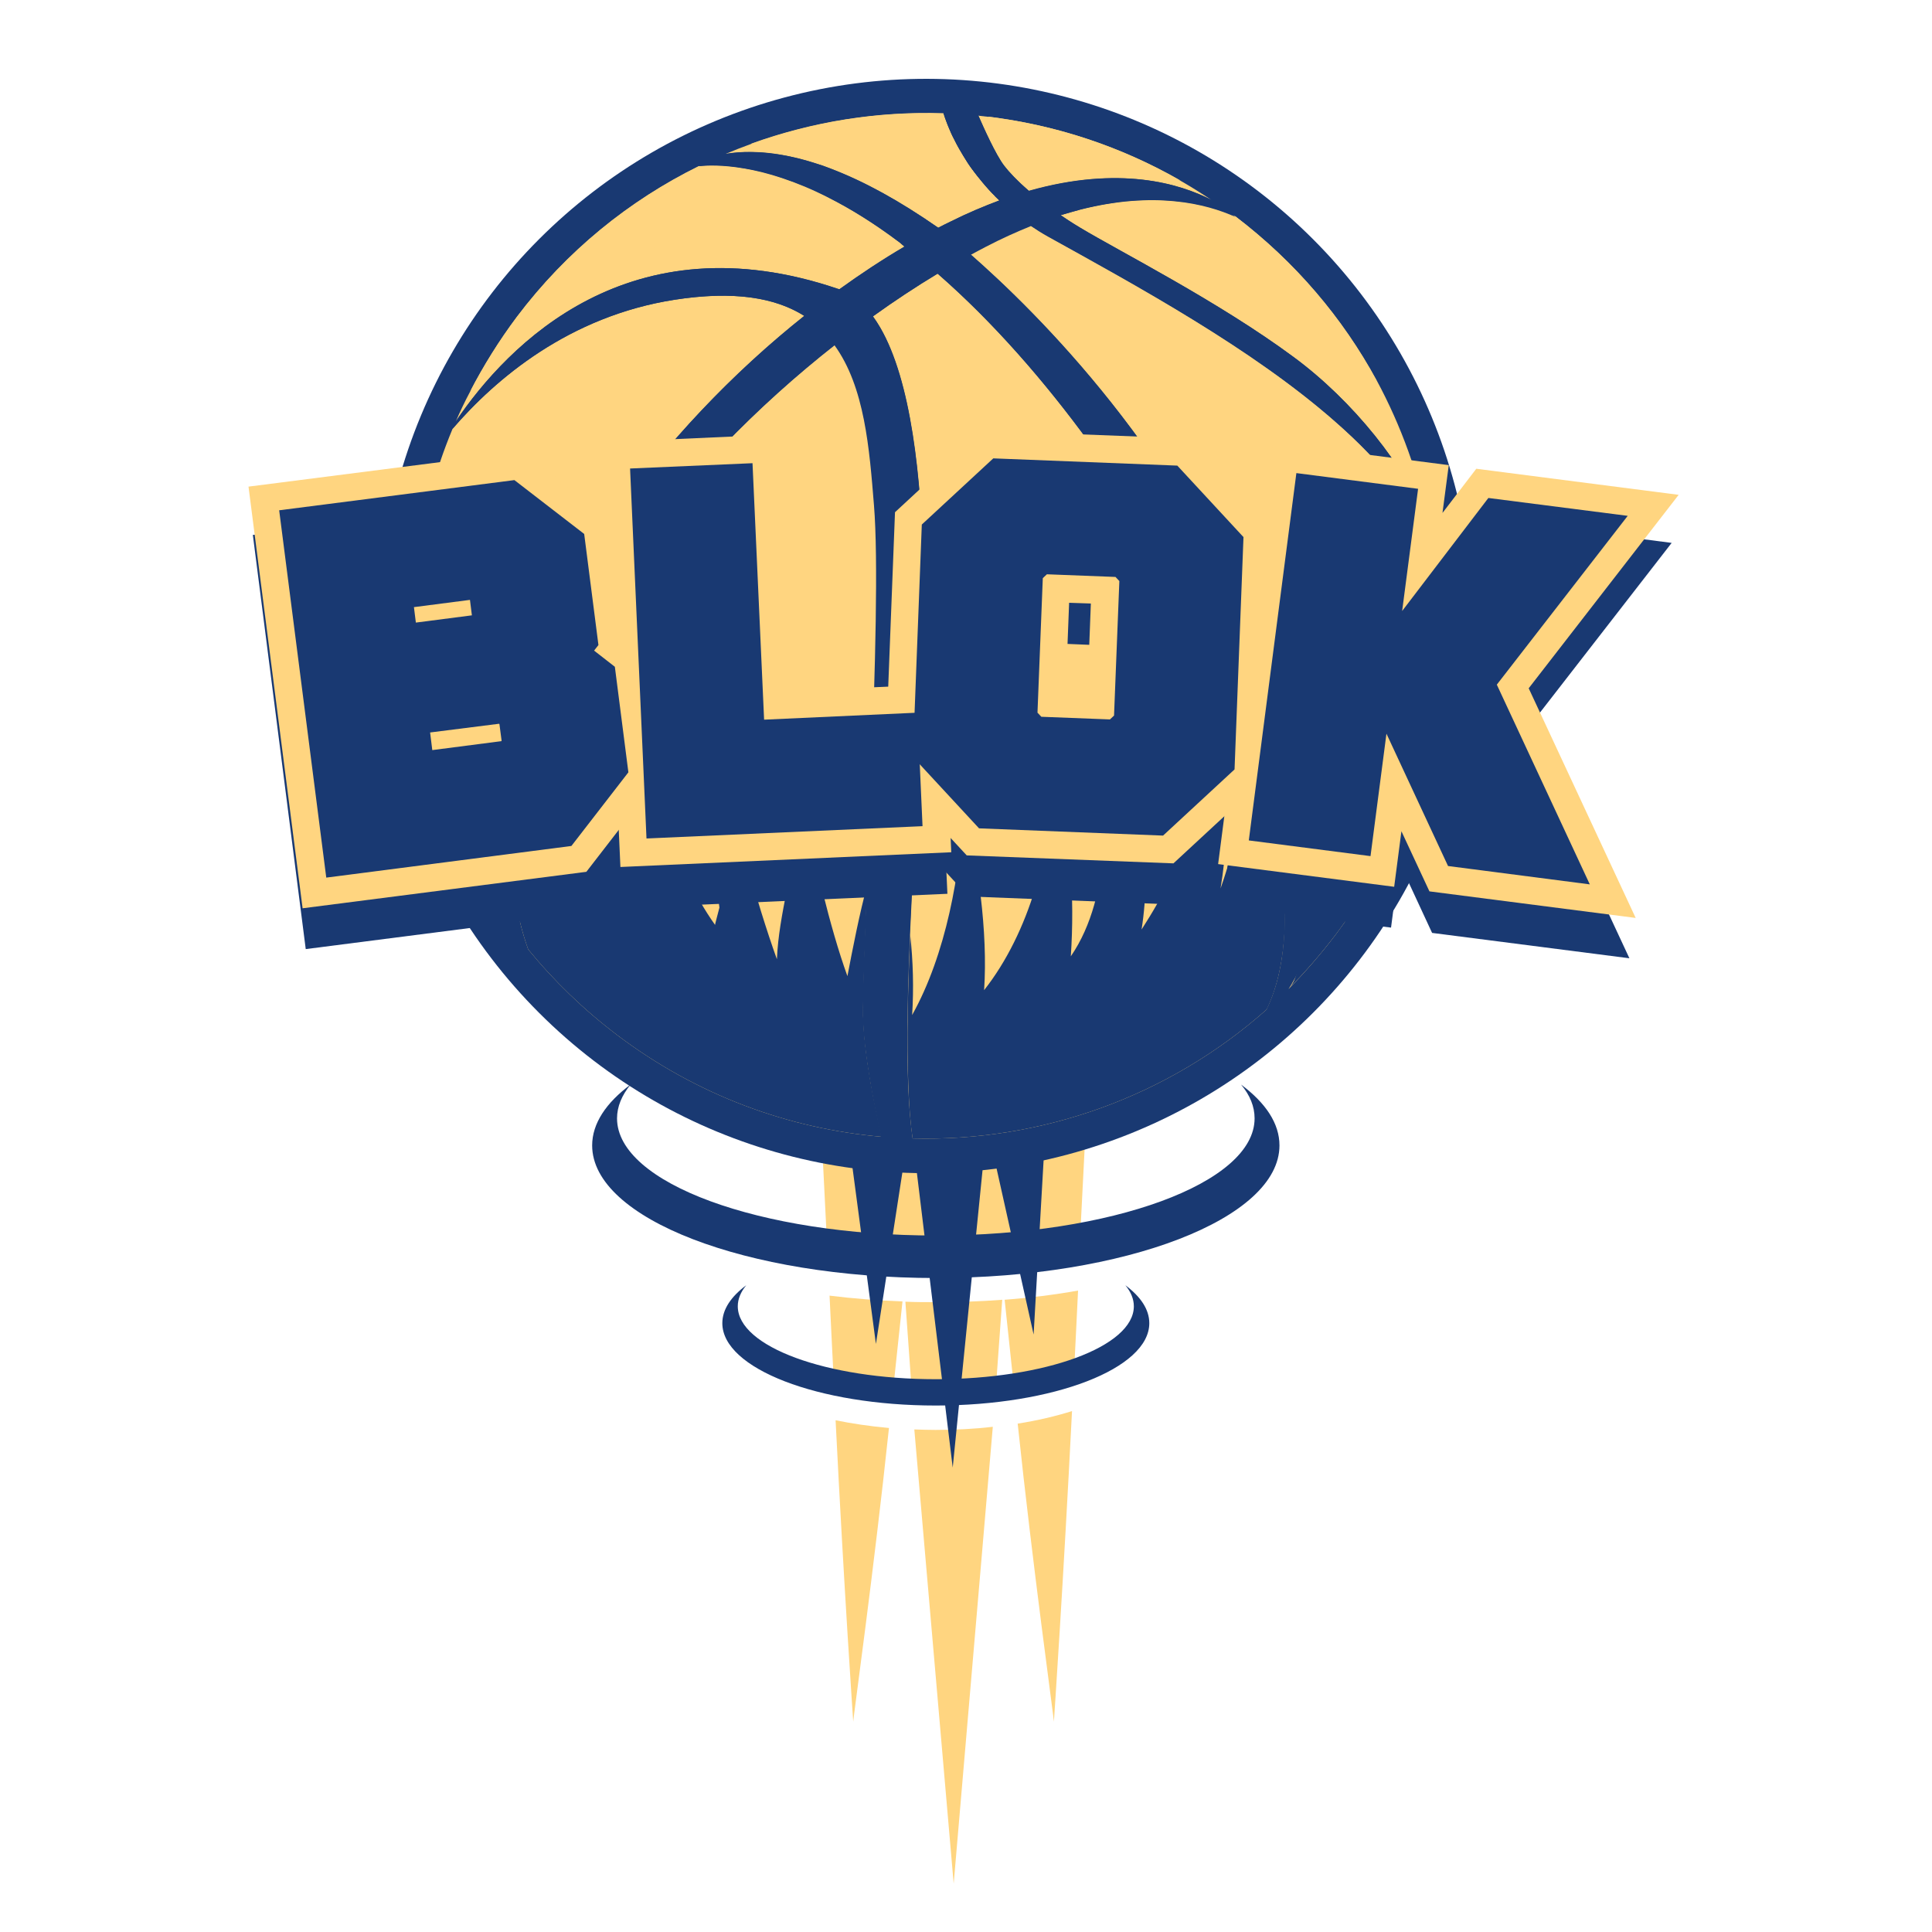 <?xml version="1.0" encoding="utf-8"?>
<!-- Generator: Adobe Illustrator 22.0.1, SVG Export Plug-In . SVG Version: 6.00 Build 0)  -->
<svg version="1.1" id="OBJECTS" xmlns="http://www.w3.org/2000/svg" xmlns:xlink="http://www.w3.org/1999/xlink" x="0px" y="0px"
	 viewBox="0 0 800 800" style="enable-background:new 0 0 800 800;" xml:space="preserve">
<style type="text/css">
	.st0{fill:transparent;}
	.st1{fill:#FFD580;}
	.st2{fill:#193972;}
</style>
<rect x="-3.4" y="-7.9" class="st0" width="804.4" height="814.9"/>
<g>
	<path class="st1" d="M369.3,580.4c-8.5-0.7-16.5-1.9-23.8-3.5c-0.7-13.9-1.4-27.6-2-40.4c9.7,1.2,19.8,2,30.2,2.4
		C372.8,547.1,371.2,562.2,369.3,580.4z"/>
	<path class="st1" d="M353.3,712.9c-0.1-1.6-3.8-54.7-7.3-124.8c6.9,1.4,14.3,2.5,22.1,3.2C361.9,650,353.3,711.5,353.3,712.9z"/>
	<path class="st1" d="M387.5,581.2c-3.3,0-6.5-0.1-9.6-0.2l-3-42c4.2,0.2,8.4,0.2,12.6,0.2c9.4,0,18.6-0.3,27.5-1l-3,41.6
		C404.3,580.7,396,581.2,387.5,581.2z"/>
	<path class="st1" d="M378.6,591.9c2.9,0.1,5.9,0.2,8.8,0.2c8.2,0,16.2-0.4,23.7-1.3L394.9,780L378.6,591.9z"/>
	<path class="st1" d="M420.3,578.7c-1.9-18.1-3.5-32.8-4.3-40.5c10.6-0.8,20.8-2.1,30.4-3.8c-0.6,12.1-1.2,25.1-1.9,38.4
		C437.5,575.2,429.3,577.2,420.3,578.7z"/>
	<path class="st1" d="M436.4,712.9c0-1.4-8.8-64.5-15-123.4c8.2-1.3,15.8-3.1,22.5-5.2C440.3,655.5,436.5,711.3,436.4,712.9z"/>
	<path class="st1" d="M450,457.8c0,0-1.1,23-2.8,55.6c-18,3.4-38.3,5.3-59.8,5.3c-15.8,0-30.9-1-44.9-2.9c-1.7-33.9-2.9-58-2.9-58
		l55.2-8.4L450,457.8z"/>
	<polygon class="st2" points="433.3,460.1 428,552.6 408.7,466.1 394.5,607.7 377,463.8 362.7,556.5 349.5,457.2 	"/>
	<g>
		
			<ellipse transform="matrix(0.707 -0.707 0.707 0.707 -70.936 347.093)" class="st2" cx="383.5" cy="259.2" rx="226.6" ry="226.6"/>
		<g>
			<g>
				<g>
					<g>
						<path class="st1" d="M209.6,381c-30.8-43.9-43.5-97.7-36.6-149.9c2.4-18.1,7.1-36,14.3-53.3c0-0.1,0.1-0.2,0.1-0.2
							c17.7-20.6,48.2-46.7,92.1-53.5c20.6-3.2,35.9-1.6,47.3,3.4c2.3,1,4.3,2.1,6.3,3.3c-53.1,42.2-101.2,103-122.3,168.6
							c-2.3,7.1-4.3,14.2-5.9,21.3C200,341.8,202.6,362.1,209.6,381z"/>
						<path class="st1" d="M365,470.7c-38.4-3.3-76.3-17.1-109.3-42c-14-10.6-26.3-22.5-37-35.6c-5.6-15.7-7.9-32.8-5.1-51.2
							c1.3-8.6,3.1-17.2,5.5-25.6c2-7.4,4.5-14.7,7.3-21.9c1.3-3.3,2.7-6.6,4.1-9.8c7.4-17,16.7-33.5,27.4-49.1
							c24.5-35.9,55.9-67.6,87.9-92.7c12.6,17.3,14.5,43.1,16.4,66.4c0.9,11.1,1,28.2,0.7,48.2c0,2.2,0,4.4-0.1,6.5
							c-0.6,32.6-2.3,71.4-3.6,102.7c-1,25.1-1.8,45.5-1.7,54.1C357.8,434.9,361.5,455.1,365,470.7z"/>
						<path class="st1" d="M374.6,102.1c-9,5.3-18,11.2-27,17.7c-0.2-0.1-0.4-0.2-0.6-0.2c-86.1-29.2-136.5,22.8-158.3,55
							c1.8-4.2,3.8-8.4,6-12.5c5.5-10.6,11.9-20.9,19.3-30.8c20.6-27.3,46.5-48.2,75.3-62.4c1.3-0.1,3-0.3,5.1-0.3
							c0.3,0,0.7,0,1.1,0c1.1,0,2.4,0,3.7,0.1c0.4,0,0.9,0.1,1.4,0.1c0.9,0.1,1.9,0.2,2.9,0.3c0.5,0.1,1,0.1,1.5,0.2
							c2.1,0.3,4.5,0.7,7,1.2c0.6,0.1,1.2,0.3,1.9,0.4c3.9,0.9,8.2,2.2,12.9,3.9c0.2,0.1,0.4,0.1,0.6,0.2c0.8,0.2,1.5,0.5,2.2,0.8
							c1,0.4,2,0.8,3.1,1.2c0.8,0.3,1.6,0.6,2.4,1c1,0.4,2.1,0.9,3.1,1.4c0.7,0.3,1.4,0.6,2.1,1c1,0.5,2,1,3,1.5
							c8.7,4.4,18.3,10.3,28.6,18l0.7,0.5C373,100.8,373.9,101.5,374.6,102.1z"/>
						<path class="st1" d="M524.5,418c-41,36.4-93.7,54.8-146.6,53.4c-2.9-20.2-2.5-51-1.1-84.2c0.9-20.5,2.2-42,3.2-62.5
							c1.6-31.2,9.9-145-15.4-188.9c-1-1.7-2-3.3-3.1-4.8c9-6.5,18-12.4,26.8-17.7c26.2,22.9,50.6,51.8,71.6,82.3
							c15.6,22.6,29.3,46.1,40.6,68.5c5.8,11.5,11.2,24,15.8,36.9C531.4,343.3,538.4,389.8,524.5,418z"/>
						<path class="st1" d="M413.8,83c-6.4,2.4-13.1,5.2-20.1,8.7c-1.7,0.8-3.4,1.7-5.2,2.6c-8.2-5.7-15.9-10.5-23-14.4
							c-3.7-2-7.2-3.8-10.6-5.4c-1.1-0.5-2.2-1-3.3-1.5c-2.7-1.2-5.2-2.2-7.7-3.2c-0.8-0.3-1.6-0.6-2.4-0.9
							c-0.8-0.3-1.6-0.6-2.4-0.8c-5.5-1.8-10.6-3.1-15.2-3.9c-0.6-0.1-1.3-0.2-2-0.3c-4.2-0.7-8.1-0.9-11.5-0.9c-0.6,0-1.3,0-1.9,0
							c-3.1,0.1-5.8,0.4-8.2,0.8c28.6-12.1,59.5-17.9,90.4-16.8c0.3,1.1,1.3,4.1,3.1,8.2c0.2,0.5,0.5,1,0.7,1.5
							c0.2,0.4,0.4,0.8,0.6,1.1c0.4,0.8,0.8,1.6,1.2,2.4c0.4,0.8,0.9,1.7,1.5,2.6c0.9,1.5,1.9,3.1,2.9,4.8c0.4,0.6,0.9,1.3,1.3,1.9
							c0.9,1.3,1.9,2.6,3,3.9c0.6,0.7,1.2,1.4,1.8,2.2c0,0,0,0.1,0.1,0.1c0.8,1,1.6,1.9,2.5,2.9c0.9,1,1.8,2,2.8,2.9
							C412.7,81.9,413.3,82.5,413.8,83z"/>
						<path class="st1" d="M501.6,82.8C488.6,76,463.5,68.4,426,79c-4.7-4.1-8.1-7.7-10.3-10.5c-3.5-4.6-8.5-15.8-10.6-20.6
							C438.8,51.3,471.9,62.8,501.6,82.8z"/>
						<path class="st1" d="M591.7,217.5c-9.5-24.1-31.4-51.5-56.1-69.7c-31.1-23-71.7-43.5-88.3-53.5c-0.9-0.6-1.8-1.1-2.6-1.6
							c-1.9-1.2-3.8-2.4-5.5-3.6c2.6-0.8,5.2-1.5,7.7-2.2c4.9-1.2,9.5-2.2,13.9-2.8c1.8-0.3,3.4-0.5,5.1-0.7l0,0
							c5.1-0.5,9.8-0.6,14.1-0.5c0.7,0,1.4,0,2.2,0.1c0.7,0,1.4,0.1,2.1,0.1c0.7,0.1,1.3,0.1,2,0.2c1.3,0.1,2.6,0.3,3.8,0.4
							c0,0,0.1,0,0.1,0c2.6,0.3,4.9,0.8,7.2,1.3c0.1,0,0.3,0.1,0.5,0.1c1,0.2,1.9,0.5,2.8,0.7c4.2,1.2,7.8,2.5,10.8,3.8
							c24.9,18.8,44.5,42.1,58.5,67.8C580.3,176.5,587.5,196.7,591.7,217.5z"/>
						<path class="st1" d="M553,387.1c-6.1,8-12.6,15.5-19.5,22.5c15.3-23.8,15.9-59.6-11.8-135.4c-2-5.6-4.2-11.1-6.5-16.5
							c-30.8-71.8-82.4-124.5-109.1-148.5c-1.4-1.3-2.8-2.5-4.1-3.7c2.1-1.1,4.2-2.3,6.2-3.3c6.5-3.4,12.8-6.2,18.7-8.6
							c2.2,1.5,4.6,3,7.1,4.4c36.8,20.4,84.6,46.4,118.9,76.6c19.2,16.8,34.2,35,40.8,54.3l0,0c0.4,2.5,0.7,5,0.9,7.5
							C600.2,288.1,586.9,342.1,553,387.1z"/>
					</g>
					<path class="st1" d="M425.9,73.4c3-0.8,6-1.3,9.1-1.7c12-1.5,24-2.1,36-0.8c6.1,0.6,12.1,1.9,17.9,3.9
						c-25.1-14.4-52.2-23.1-79.7-26.5c0.3,0.9,0.6,1.8,1,2.7c1.2,3.1,2.8,6.3,4.5,9.1c2.4,4,5.5,7.4,8.7,10.8
						C424.1,71.8,425,72.6,425.9,73.4z"/>
					<path class="st1" d="M340.2,80.4c1,0.5,2,1,3,1.5c-22.9,2.9-45.3,8.8-66.6,17.9c-31.8,13.6-60.6,35.2-81.9,62.2
						c5.5-10.6,11.9-20.9,19.3-30.8c20.6-27.3,46.5-48.2,75.3-62.4c1.3-0.1,3-0.3,5.1-0.3c0.3,0,0.7,0,1.1,0c1.1,0,2.4,0,3.7,0.1
						c0.4,0,0.9,0.1,1.4,0.1c0.9,0.1,1.9,0.2,2.9,0.3c0.5,0.1,1,0.1,1.5,0.2c2.1,0.3,4.5,0.7,7,1.2c0.6,0.1,1.2,0.3,1.9,0.4
						c4.1,0.9,8.6,2.3,13.4,4.1c0.8,0.2,1.5,0.5,2.2,0.8c1,0.4,2,0.8,3.1,1.2c0.8,0.3,1.6,0.6,2.4,1c1,0.4,2.1,0.9,3.1,1.4
						C338.7,79.8,339.4,80.1,340.2,80.4z"/>
					<path class="st1" d="M316,59.5c12.9-0.1,25.7,3,37.7,7.5c6.2,2.3,12.3,4.9,17.8,8.6c1.9,1.3,3.9,2.7,5.7,4.1
						c11.7-0.1,23.3,0.5,34.9,1.7c-1-0.9-1.9-1.9-2.8-2.9c-0.9-0.9-1.7-1.9-2.5-2.9c-0.1,0-0.1-0.1-0.1-0.1
						c-0.6-0.7-1.2-1.5-1.8-2.2c-1-1.3-2-2.6-3-3.9c-0.5-0.6-0.9-1.3-1.3-1.9c-1.1-1.6-2.1-3.2-2.9-4.8c-0.5-0.9-1-1.7-1.5-2.6
						c-0.4-0.8-0.9-1.6-1.2-2.4c-0.2-0.4-0.4-0.8-0.6-1.1c-0.3-0.5-0.5-1-0.7-1.5c-1.8-4-2.8-7-3.1-8.2
						c-27.1-0.9-54.1,3.4-79.6,12.6C312.8,59.5,314.4,59.5,316,59.5z"/>
					<path class="st1" d="M570,157.6c-11.6-10.3-23.8-20-36.4-29.1c-17.7-12.8-36.2-24.7-56.5-32.7c-9.8-3.8-19.9-6.7-30.2-8.9
						c4.9-1.2,9.5-2.2,13.9-2.8c1.8-0.3,3.5-0.5,5.2-0.7c5.1-0.5,9.8-0.6,14.1-0.5c0.7,0,1.4,0,2.2,0.1c0.7,0,1.4,0.1,2.1,0.1
						c0.7,0.1,1.3,0.1,2,0.2c1.3,0.1,2.6,0.3,3.8,0.4c0,0,0.1,0,0.1,0c2.5,0.4,4.9,0.8,7.2,1.3c0.1,0,0.3,0.1,0.5,0.1
						c1,0.2,1.9,0.5,2.8,0.7c4.2,1.2,7.8,2.5,10.8,3.8C536.4,108.6,556,131.8,570,157.6z"/>
				</g>
				<path class="st2" d="M209.6,381c-7.7-10.9-14.2-22.4-19.6-34.4c-16.3-36.1-22.2-76.3-17-115.5c1.8-5.2,3.2-10.4,3.2-15.5
					c-0.1,29.1,6.1,58.2,18.1,84.7c-3.8-18.4-2.8-37.6,2.8-55.5c3.1,18.3,6.6,37.4,13.5,54.5c-2.3,7.1-4.3,14.2-5.9,21.3
					c-3.3,14.3-3.1,28.3-0.5,41.7C205.6,368.8,207.4,375,209.6,381z"/>
				<path class="st2" d="M365,470.7c-38.4-3.3-76.3-17.1-109.3-42c-14-10.6-26.3-22.5-37-35.6c-2.5-7-4.3-14.2-5.4-21.8
					c-1.3-9.4-1.3-19.2,0.3-29.4c1.3-8.6,3.1-17.2,5.5-25.6c4,6.5,9.9,18.9,15.7,24.2c-4.2-12.4-8-32.5-8.4-46.1
					c-0.1-5.9,0.1-11.7,0.8-17.4c1.1,2.6,2.1,5.1,3.2,7.6c10.3,23.8,19.5,54,32.5,76.4c-3.6-19.9-1.7-47.5,0.9-67.6
					c5,29.8,14.8,64.9,32.3,89.6c-0.1-0.2,1.8-7,1.8-7.2c-2.4-17.2-3.5-45-0.6-62.1c6.6,24.7,15.7,59.4,24.4,83.5
					c0.4-9.5,2.2-18.8,4-28.1c2.3-11.7,4.5-23.3,6.8-35c4.9,21.9,10.8,49.1,18.4,70.1c2-10.5,5.2-27,8.2-37.6
					c-1,25.1-1.8,45.5-1.7,54.1c0.2,8,1.4,17.7,3.1,27.6C361.9,456.1,363.5,463.8,365,470.7z"/>
				<path class="st2" d="M524.5,418c-41,36.4-93.7,54.8-146.6,53.4c-1-6.5-1.5-14.1-1.8-22.5c-0.7-17.8-0.2-39.2,0.8-61.8
					c1.2,11,1.5,22.1,0.8,33.2c13.9-24.9,20.2-58.8,21.2-87.3c6.1,23.2,10.2,53,8.6,77c18.7-23.7,28.6-59.2,27.8-89.5
					c8.4,22.3,9.7,51.7,8.1,75.5c8.9-13,12.3-28.9,13.8-44.5c1.4-15.7,1.1-31.5,3.4-47c12.1,24.7,16.4,53.2,12.1,80.4
					c18.3-28.4,30.8-60.3,21.9-92.9c13.1,25.7,15.5,47.4,10.8,75.9c7.6-21.5,11.3-44.3,11-67.1c10.1,28.2,16.6,58.2,15.6,83.5
					C531.4,397.1,529.1,408.6,524.5,418z"/>
				<path class="st2" d="M533.5,409.5c5.9-5.9,4.7-20,3.7-30.5c-0.3-3.1-0.6-5.8-0.7-8c-0.4-9-0.2-18.2-0.8-27.1
					c-0.6-8.7-3.4-17.3-3.6-26.2c-1.8-16.9-2.4-46.1-4.2-63c10.3,18.2,15.6,51,17.6,71.8c9.5-28.8,4.4-60.1-3.8-88.6
					c12.1,11.8,18.4,28.2,22.5,44.5c1.3-22.5-1.6-45.2-8.7-66.6c13.5,14.1,23.3,31.7,28.4,50.6c-1.7-27-14.9-47.1-23.7-72.6
					c14.8,14.5,29.7,27.7,33.9,48c0.2-1.8,0.4-3.6,0.5-5.4c1.8,16.7,1.7,33.6-0.5,50.4C589.5,322,576,356.6,553,387.1
					C546.9,395.1,540.4,402.6,533.5,409.5z"/>
				<path class="st0" d="M204.3,362.4c1.2,6.3,3,12.5,5.2,18.6c-7.7-10.9-14.2-22.4-19.6-34.4C194.5,352.1,199.3,357.3,204.3,362.4z
					"/>
				<path class="st0" d="M360.6,448.3c1.3,7.7,2.9,15.5,4.4,22.4c-38.4-3.3-76.3-17.1-109.3-42c-14-10.6-26.3-22.5-37-35.6
					c-2.5-7-4.3-14.2-5.4-21.8c8.3,7.9,17,15.5,25.8,22.7c15.2,12.5,31,24.3,48.4,33.5C310.2,439.4,335.1,446.3,360.6,448.3z"/>
				<path class="st0" d="M531.9,384.5c-0.4,12.7-2.7,24.1-7.4,33.6c-41,36.4-93.7,54.8-146.6,53.4c-1-6.5-1.5-14.1-1.8-22.5
					c36.1,0.3,72.5-8.7,104.3-26C499.3,412.7,516.6,399.6,531.9,384.5z"/>
				<path class="st0" d="M533.5,409.5c5.9-5.9,4.7-20,3.7-30.5c25-26.2,44.4-58.1,56.9-92.3C589.5,322,576,356.6,553,387.1
					C546.9,395.1,540.4,402.6,533.5,409.5z"/>
			</g>
			<path class="st0" d="M459.8,195.6c-18.6-22.1-45.5-52.8-71.4-74.9l-23.9,15.1c-1-1.7-2-3.3-3.1-4.8c9-6.5,18-12.4,26.8-17.7
				C414.5,136.2,438.8,165.1,459.8,195.6z"/>
			<path class="st0" d="M552.9,174.5c-38.2-30.9-126.8-75.4-126.8-75.4l-20.1,9.9c-1.4-1.3-2.8-2.5-4.1-3.7c2.1-1.1,4.2-2.3,6.2-3.3
				c6.5-3.4,12.8-6.2,18.7-8.6c2.2,1.5,4.6,3,7.1,4.4C470.8,118.4,518.6,144.3,552.9,174.5z"/>
			<path class="st0" d="M362.8,257.4c0.1-32.8-5.7-71.6-18.9-103.1c-36,23.3-69.7,61.4-86,81.2c24.5-35.9,55.9-67.6,87.9-92.7
				c12.6,17.3,14.5,43.1,16.4,66.4C363,220.3,363.1,237.5,362.8,257.4z"/>
			<path class="st0" d="M466,87.2c-8.5,1.4-17.2,3.7-21.3,5.5c-1.9-1.2-3.8-2.4-5.5-3.6c2.6-0.8,5.2-1.5,7.7-2.2
				c4.9-1.2,9.5-2.2,13.9-2.8c1.8-0.3,3.4-0.5,5.1-0.7C466.4,84.5,467.6,86.2,466,87.2z"/>
			<path class="st0" d="M371.8,99.9l-4.8,1.8c-14.7-12.3-47.2-25.5-47.7-25.8c-0.3-0.2,3.7-0.7,7.4-1.1c0.2,0.1,0.4,0.1,0.6,0.2
				c0.8,0.2,1.5,0.5,2.2,0.8c1,0.4,2,0.8,3.1,1.2c0.8,0.3,1.6,0.6,2.4,1c1,0.4,2.1,0.9,3.1,1.4c0.7,0.3,1.4,0.6,2.1,1
				c1,0.5,2,1,3,1.5C351.9,86.4,361.5,92.2,371.8,99.9z"/>
			<path class="st2" d="M533.5,409.5C533.5,409.5,533.5,409.5,533.5,409.5c-3,3-6,5.8-9,8.5c18.2-36.8,0.7-104.7-24.1-153.9
				c-26.5-52.6-66.5-111-112.2-150.8c-8.8,5.3-17.7,11.2-26.8,17.7c29.1,39.8,20.2,161.3,18.5,193.7c-2.8,53.7-6.9,114.1-2.2,146.8
				c-4.3-0.1-8.6-0.4-12.9-0.7c-3.4-15.7-7.2-35.8-7.5-50c-0.6-26.7,8.2-167.4,4.6-211.5c-1.9-23.4-3.8-49.1-16.4-66.4
				c-60.9,47.9-120.2,119.8-132.1,199.1c-2.8,18.4-0.5,35.5,5.1,51.2c-3.2-3.9-6.2-8-9.1-12.1c-7-18.9-9.5-39.2-4.8-60.3
				C221.6,247,274.2,177.6,333,130.8c-11.8-7.5-28.9-10.5-53.6-6.7c-43.9,6.8-74.3,32.9-92.1,53.5c0.4-1,0.9-2,1.3-3
				c21.8-32.2,72.2-84.2,158.3-55c0.2,0.1,0.4,0.1,0.6,0.2c8.9-6.4,17.9-12.4,27-17.7c-0.7-0.6-1.6-1.3-2-1.7
				c-10.6-8-20.4-14-29.3-18.5c-27.7-14.1-47-13.8-53.9-13.1c3.6-1.8,7.3-3.5,11-5.1c0,0,0,0,0,0c12.6-2.1,33.9-1.1,65.2,16.2
				c7.1,3.9,14.8,8.7,23,14.4c1.7-0.9,3.5-1.8,5.2-2.6c7-3.5,13.7-6.3,20.1-8.7c-0.6-0.5-1.1-1.1-1.7-1.7
				C396.9,66,391.6,50,390.7,47c4.8,0.1,9.7,0.5,14.5,1c2.1,4.8,7.1,16,10.6,20.6c2.1,2.8,5.5,6.4,10.3,10.5
				c37.5-10.7,62.5-3,75.6,3.7c3.3,2.2,6.5,4.5,9.7,6.9l0.1,0.1c-12-5.4-33.4-10.9-64.6-2.9c-2.5,0.7-5.1,1.4-7.7,2.2
				c2.5,1.7,5.2,3.5,8.1,5.2c16.7,10,57.2,30.5,88.3,53.5c24.7,18.2,46.6,45.6,56.1,69.7c0,0,0,0,0,0.1c0,0,0,0,0,0
				c0.7,3.7,1.4,7.4,1.9,11.1c-18.3-53.7-102.2-99-159.7-130.9c-2.5-1.4-4.9-2.9-7.1-4.4c-6,2.4-12.2,5.2-18.7,8.6
				c-2.1,1.1-4.1,2.2-6.2,3.3c26.9,23.5,88.9,84.4,119.8,168.7C549.4,349.9,548.8,385.7,533.5,409.5z"/>
			<path class="st0" d="M326.8,127.5c-4.6,3.1-4.6,3.1-4.6,3.1s-66.9-20.6-134.8,47.2c0-0.1,0.1-0.2,0.1-0.2
				c17.7-20.6,48.2-46.7,92.1-53.5C300.1,120.9,315.4,122.6,326.8,127.5z"/>
		</g>
	</g>
	<path class="st2" d="M529.8,474.3c0,30.3-63.7,54.9-142.3,54.9c-78.6,0-142.3-24.6-142.3-54.9c0-9.1,5.8-17.7,15.9-25.2
		c-3.6,4.4-5.6,9.1-5.6,14c0,26.8,59.1,48.5,132,48.5c72.9,0,132-21.7,132-48.5c0-4.9-1.9-9.6-5.6-14
		C524.1,456.7,529.8,465.2,529.8,474.3z"/>
	<path class="st2" d="M475.9,547.9c0,18.8-39.6,34.1-88.4,34.1c-48.8,0-88.4-15.3-88.4-34.1c0-5.7,3.6-11,9.9-15.7
		c-2.3,2.8-3.5,5.7-3.5,8.7c0,16.7,36.7,30.2,82,30.2c45.3,0,82-13.5,82-30.2c0-3-1.2-5.9-3.5-8.7
		C472.3,536.9,475.9,542.2,475.9,547.9z"/>
	<g>
		<g>
			<g>
				<path class="st2" d="M228,290.5l6.3-8.3l-4.5-35.3l-20.3-15.7l-79.1,10.1l16.2,126.2l83.3-10.7l17-22l-4.2-33L228,290.5z
					 M156.8,258.7l42.7-5.5l7.1,5.5l2.5,19.5l-5.7,7.3L161,291L156.8,258.7z M214.6,337.8l-46.9,6l-4.2-33.2l46.9-6l8.7,6.8
					l2.3,17.7L214.6,337.8z"/>
				<polygon class="st2" points="126.6,393 104.7,221.5 215.8,207.3 251.1,234.6 257.6,284.7 263.9,289.6 270.5,341.3 241.9,378.2 
									"/>
			</g>
			<g>
				<polygon class="st2" points="303.9,330.2 299.2,224 274.5,225.1 280.2,352.2 368.4,348.3 367.5,327.4 				"/>
				<polygon class="st2" points="258.4,376 250.7,203.3 321,200.2 325.7,306.4 389.3,303.6 392.3,370.1 				"/>
			</g>
			<g>
				<path class="st2" d="M416.3,221.7l-21.7,20.1l-3.3,85.4l20.1,21.7l65.4,2.5l21.7-20.1l3.3-85.4l-20.1-21.7L416.3,221.7z
					 M474.1,320.9l-9.6,8.9l-39.2-1.5l-8.9-9.6l2.6-66.5l9.6-8.9l39.2,1.5l8.9,9.6L474.1,320.9z"/>
				<path class="st2" d="M485.3,374.5l-84.3-3.3l-32.9-35.6l4.1-104.3l35.6-32.9l84.3,3.3l32.9,35.6l-4.1,104.2L485.3,374.5z
					 M439.7,306l12.1,0.5l1.5-39.4l-12.1-0.5L439.7,306z"/>
			</g>
			<g>
				<polygon class="st2" points="649.7,242.3 622.1,238.7 584.8,287.6 565.7,285.1 572.6,232.3 548,229.2 531.8,355.3 556.3,358.5 
					563,306.1 582,308.5 608.4,365.2 636.5,368.9 604.6,300.4 				"/>
				<polygon class="st2" points="674.7,396.8 593,386.3 579.5,357.2 576,384.1 506.2,375.1 528.3,203.6 598.1,212.6 595,236.6 
					612,214.4 692.2,224.8 631.2,303.4 				"/>
			</g>
		</g>
		<g>
			<g>
				<path class="st1" d="M228,271.8l6.3-8.3l-4.5-35.3l-20.3-15.7l-79.1,10.1l16.2,126.2l83.3-10.7l17-22l-4.2-33L228,271.8z
					 M156.8,240.1l42.7-5.5l7.1,5.5l2.5,19.5l-5.7,7.3l-42.5,5.4L156.8,240.1z M214.6,319.2l-46.9,6l-4.2-33.2l46.9-6l8.7,6.8
					l2.3,17.7L214.6,319.2z"/>
				<polygon class="st1" points="125.3,376.1 102.9,201.5 216.3,187 252.6,215.1 259,265.2 265.3,270.2 272.1,323.1 242.8,361 				
					"/>
			</g>
			<g>
				<polygon class="st1" points="303.9,311.6 299.2,205.4 274.5,206.5 280.2,333.6 368.4,329.6 367.5,308.7 				"/>
				<polygon class="st1" points="256.9,359 249,183.2 322.5,179.9 327.2,286.1 390.8,283.3 393.9,352.9 				"/>
			</g>
			<g>
				<path class="st1" d="M416.3,203.1l-21.7,20.1l-3.3,85.4l20.1,21.7l65.4,2.5l21.7-20.1l3.3-85.4l-20.1-21.7L416.3,203.1z
					 M474.1,302.2l-9.6,8.9l-39.2-1.5l-8.9-9.6l2.6-66.5l9.6-8.9l39.2,1.5l8.9,9.6L474.1,302.2z"/>
				<path class="st1" d="M485.9,357.5l-85.6-3.3l-33.8-36.5l4.1-105.6l36.5-33.8l85.6,3.3l33.8,36.5l-4.1,105.6L485.9,357.5z
					 M441.3,285.8l9,0.3l1.4-36.2l-9-0.3L441.3,285.8z"/>
			</g>
			<g>
				<polygon class="st1" points="649.7,223.7 622.1,220.1 584.8,269 565.7,266.5 572.6,213.7 548,210.5 531.8,336.7 556.3,339.9 
					563,287.4 582,289.9 608.4,346.6 636.5,350.2 604.6,281.8 				"/>
				<polygon class="st1" points="677.3,380.1 591.9,369.1 580.3,344.2 577.3,367.2 504.4,357.8 527,183.2 599.9,192.6 597.3,212.4 
					611.3,194.1 695.1,204.9 633,285 				"/>
			</g>
		</g>
		<g>
			<g>
				<path class="st2" d="M228,271.8l6.3-8.3l-4.5-35.3l-20.3-15.7l-79.1,10.1l16.2,126.2l83.3-10.7l17-22l-4.2-33L228,271.8z
					 M156.8,240.1l42.7-5.5l7.1,5.5l2.5,19.5l-5.7,7.3l-42.5,5.4L156.8,240.1z M214.6,319.2l-46.9,6l-4.2-33.2l46.9-6l8.7,6.8
					l2.3,17.7L214.6,319.2z"/>
				<path class="st2" d="M135.1,363.4l-19.5-152.1l97.4-12.5l28.9,22.3l5.9,46l-1.8,2.3l8.6,6.7l5.6,43.7l-23.6,30.5L135.1,363.4z
					 M178.1,303.3l0.9,7.3l28.6-3.7l0.1-0.2l-0.9-6.9l-0.2-0.1L178.1,303.3z M171.4,251.4l0.8,6.4l23.2-3l-0.8-6.4L171.4,251.4z"/>
			</g>
			<g>
				<polygon class="st2" points="303.9,311.6 299.2,205.4 274.5,206.5 280.2,333.6 368.4,329.6 367.5,308.7 				"/>
				<polygon class="st2" points="267.7,347.2 260.9,194 311.6,191.8 316.4,298 379.9,295.1 382,342.1 				"/>
			</g>
			<g>
				<path class="st2" d="M416.3,203.1l-21.7,20.1l-3.3,85.4l20.1,21.7l65.4,2.5l21.7-20.1l3.3-85.4l-20.1-21.7L416.3,203.1z
					 M474.1,302.2l-9.6,8.9l-39.2-1.5l-8.9-9.6l2.6-66.5l9.6-8.9l39.2,1.5l8.9,9.6L474.1,302.2z"/>
				<path class="st2" d="M481.6,346l-76.2-3L378,313.4l3.7-96.2l29.6-27.4l76.2,3l27.4,29.6l-3.7,96.2L481.6,346z M431.2,296.8
					l28.4,1.1l1.7-1.6l2.2-55.7l-1.6-1.7l-28.4-1.1l-1.7,1.6l-2.2,55.7L431.2,296.8z"/>
			</g>
			<g>
				<polygon class="st2" points="649.7,223.7 622.1,220.1 584.8,269 565.7,266.5 572.6,213.7 548,210.5 531.8,336.7 556.3,339.9 
					563,287.4 582,289.9 608.4,346.6 636.5,350.2 604.6,281.8 				"/>
				<polygon class="st2" points="658.3,366.2 599.6,358.6 574.1,303.8 567.5,354.5 517.1,348 536.8,195.9 587.2,202.4 580.6,253 
					616.3,206.2 674,213.6 619.8,283.5 				"/>
			</g>
		</g>
		<g>
			<path class="st0" d="M243.6,282.5l-13.9-10.9l5.8-7.7l-4.7-36.4l-21.2-16.4l-80.9,10.4l16.5,128.7l85.1-10.9l17.6-22.8
				L243.6,282.5z M164.9,293.1l45.1-5.8l7.9,6.1l2.1,16.6l-6.1,7.9l-45.1,5.8L164.9,293.1z M199.2,236l6.3,4.9l2.4,18.4l-5,6.5
				l-40.7,5.2l-3.8-29.7L199.2,236z"/>
			<polygon class="st0" points="368.7,307.4 305.2,310.2 300.4,204 273.2,205.3 279,334.9 368.5,330.9 369.8,330.9 			"/>
			<path class="st0" d="M482.3,204.3l-66.4-2.6l-22.5,20.8L390,309l20.8,22.5l66.4,2.6l22.5-20.8l3.4-86.4L482.3,204.3z M464,309.8
				l-38.2-1.5l-8.2-8.8l2.5-65.4l8.8-8.2l38.2,1.5l8.2,8.8l-2.5,65.4L464,309.8z"/>
			<polygon class="st0" points="652.1,222.7 621.6,218.7 584.3,267.6 567.2,265.4 574,212.6 546.9,209.1 530.5,336.5 530.3,337.8 
				557.4,341.3 564.1,288.9 581.1,291 607.5,347.8 638.6,351.8 606.1,282 			"/>
		</g>
	</g>
</g>
</svg>
